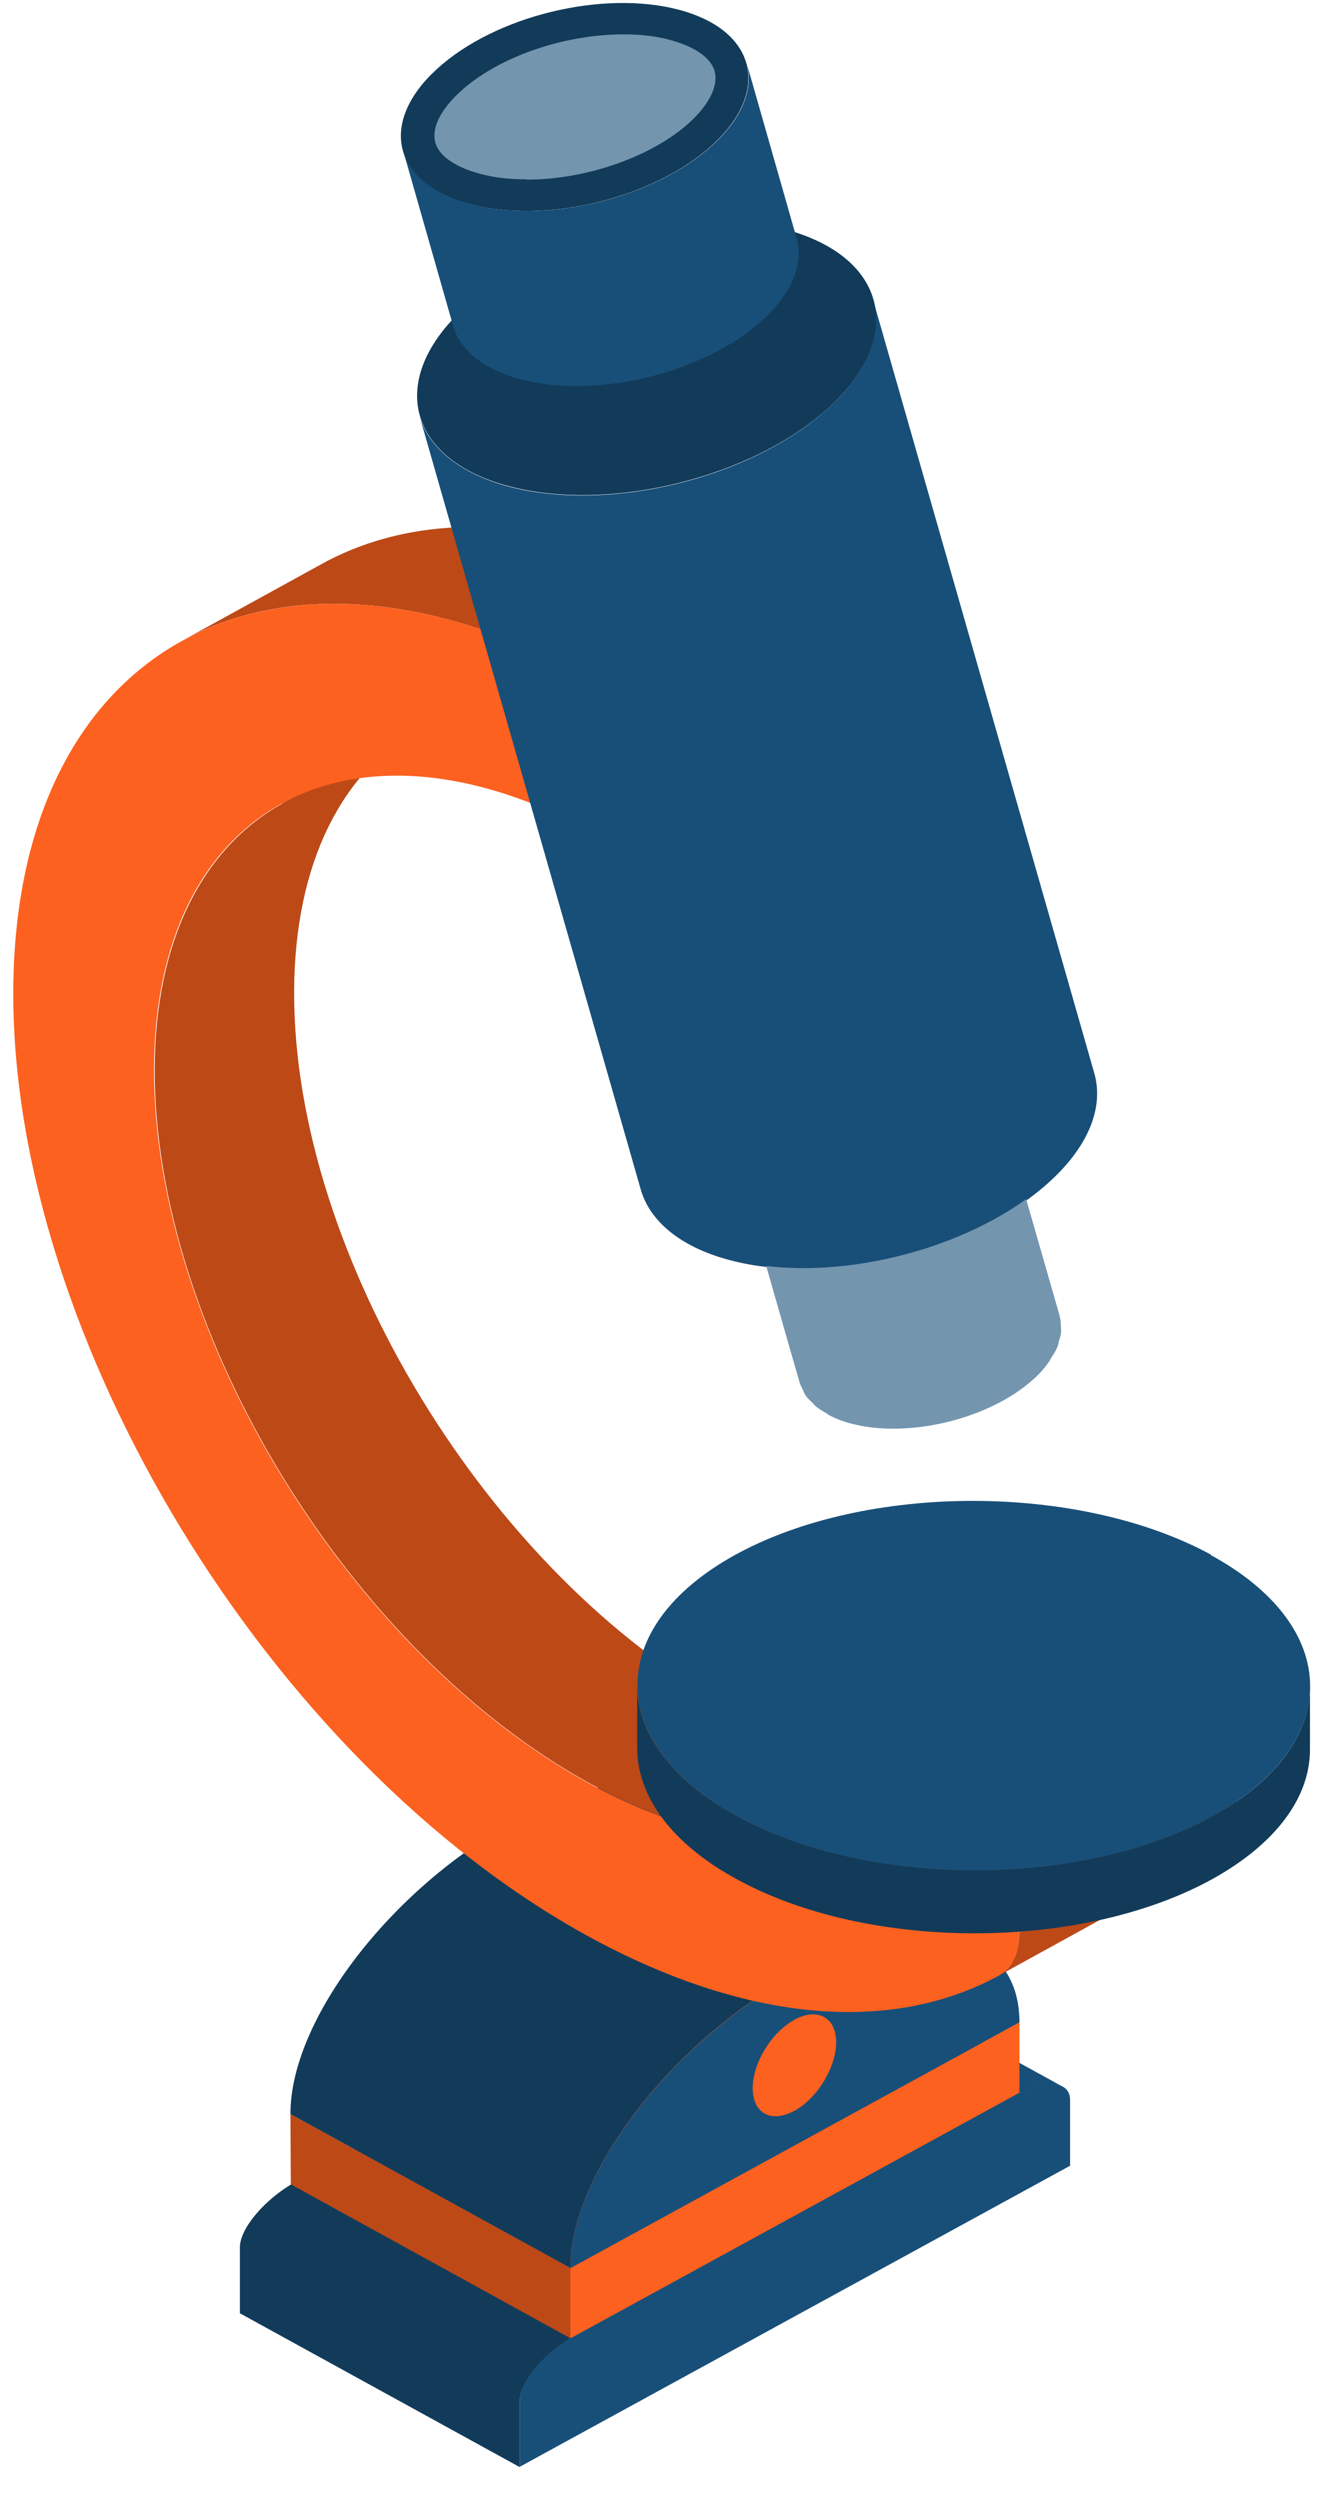 <svg width="39" height="73" viewBox="0 0 39 73" fill="none" xmlns="http://www.w3.org/2000/svg">
<path d="M22.881 56.431L31.056 60.931C30.774 60.775 30.24 60.858 29.627 61.198L21.462 56.708C22.074 56.367 22.609 56.284 22.891 56.441L22.881 56.431Z" fill="#184F78"/>
<path d="M16.826 68.185L8.66 63.684L21.443 56.699L29.618 61.19L16.826 68.185Z" fill="#184F78"/>
<path d="M16.826 68.185L8.651 63.693C7.747 64.19 7.008 65.056 7.008 65.617V67.541L15.183 72.032V70.109C15.183 69.547 15.912 68.682 16.816 68.185H16.826Z" fill="#123B5A"/>
<path d="M29.618 61.19C30.532 60.693 31.261 60.748 31.261 61.309C31.261 61.88 31.261 63.169 31.261 63.233L15.183 72.023V70.099C15.183 69.538 15.912 68.673 16.816 68.176L29.608 61.181L29.618 61.19Z" fill="#184F78"/>
<path d="M16.66 68.268L8.495 63.776L8.485 61.723L16.66 66.215V68.268Z" fill="#BD4917"/>
<path d="M16.66 66.215L8.485 61.724L21.608 54.544L29.783 59.045L16.66 66.215Z" fill="#FC611F"/>
<path d="M29.783 59.045V61.098L29.618 61.19L16.825 68.185L16.66 68.268V66.216L29.783 59.045Z" fill="#FC611F"/>
<path d="M14.182 57.213C14.405 57.333 14.707 57.315 15.047 57.131L23.222 61.621C22.882 61.806 22.58 61.824 22.357 61.704C19.907 60.361 16.641 58.557 14.191 57.213H14.182Z" fill="#184F78"/>
<path d="M16.262 55.133C16.262 54.774 16.126 54.517 15.912 54.397L24.077 58.889C24.301 59.008 24.427 59.266 24.437 59.625C24.437 60.352 23.893 61.254 23.222 61.622L15.047 57.131C15.718 56.763 16.262 55.87 16.262 55.133Z" fill="#184F78"/>
<path d="M15.902 54.397L24.068 58.888C23.844 58.768 23.543 58.777 23.202 58.971L15.027 54.48C15.368 54.296 15.679 54.277 15.893 54.397H15.902Z" fill="#FC611F"/>
<path d="M22.347 61.706L14.182 57.214C13.958 57.094 13.822 56.837 13.822 56.469C13.822 55.742 14.357 54.849 15.037 54.48L23.212 58.972C22.542 59.34 21.997 60.233 21.997 60.96C21.997 61.328 22.133 61.586 22.357 61.706H22.347Z" fill="#FC611F"/>
<path d="M23.202 57.674C26.828 55.695 29.773 56.312 29.783 59.045L16.66 66.225C16.66 63.491 19.586 59.653 23.202 57.674ZM23.212 61.632C23.883 61.263 24.427 60.371 24.427 59.634C24.427 58.907 23.873 58.613 23.202 58.981C22.531 59.349 21.987 60.242 21.987 60.969C21.987 61.705 22.531 62 23.202 61.632H23.212Z" fill="#184F78"/>
<path d="M23.202 58.972C23.873 58.604 24.427 58.898 24.427 59.625C24.427 60.352 23.883 61.254 23.212 61.622C22.541 61.99 21.997 61.687 21.997 60.96C21.997 60.233 22.532 59.34 23.212 58.972H23.202Z" fill="#FC611F"/>
<path d="M20.451 52.372C19.266 51.718 17.283 51.949 15.027 53.173C11.411 55.152 8.476 58.981 8.485 61.724L16.66 66.215C16.66 63.481 19.586 59.643 23.203 57.664C25.448 56.44 27.431 56.21 28.617 56.855L20.451 52.363V52.372Z" fill="#123B5A"/>
<path d="M8.233 23.461L12.316 21.215C10.021 22.476 8.602 25.154 8.593 28.965C8.573 36.623 14.279 45.984 21.317 49.831C24.447 51.543 27.412 51.948 29.755 50.991L25.672 53.237C23.329 54.194 20.374 53.789 17.244 52.077C10.206 48.23 4.49 38.869 4.52 31.211C4.529 27.41 5.958 24.731 8.252 23.461H8.233Z" fill="#BD4917"/>
<path d="M29.773 56.449L33.856 54.203C33.856 54.792 33.633 55.243 33.244 55.446L29.161 57.691C29.55 57.48 29.773 57.029 29.773 56.449Z" fill="#BD4917"/>
<path d="M29.773 54.865L33.856 52.62V54.194L29.773 56.448V54.865Z" fill="#BD4917"/>
<path d="M32.019 54.645L36.111 52.39L36.101 53.844L32.019 56.09V54.645Z" fill="#BD4917"/>
<path d="M23.416 49.933L27.499 47.687L36.111 52.39L32.019 54.645L23.416 49.933Z" fill="#BD4917"/>
<path d="M5.316 18.711L9.399 16.466C12.471 14.773 16.719 15.012 21.404 17.57L17.321 19.816C12.636 17.257 8.388 17.018 5.316 18.711Z" fill="#BD4917"/>
<path d="M17.321 19.816L21.404 17.57L21.394 22.044L17.311 24.299L17.321 19.816Z" fill="#BD4917"/>
<path d="M17.321 19.816V24.299C10.264 20.451 4.519 23.553 4.5 31.211C4.48 38.869 10.186 48.23 17.224 52.077C20.354 53.789 23.319 54.185 25.652 53.237V52.63L23.406 51.396V49.942L32.019 54.645V56.09L29.773 54.866V56.449C29.773 57.038 29.54 57.489 29.161 57.692C25.963 59.422 21.725 59.008 17.214 56.55C7.902 51.461 0.359 39.081 0.388 28.956C0.417 18.831 8.019 14.726 17.321 19.816Z" fill="#FC611F"/>
<path d="M18.721 34.738L12.257 12.15C12.519 13.052 13.384 13.798 14.813 14.194C17.759 14.994 21.968 13.973 24.213 11.902C25.37 10.843 25.778 9.702 25.506 8.754L31.97 31.341C32.242 32.298 31.834 33.431 30.677 34.489C28.432 36.551 24.223 37.582 21.278 36.781C19.849 36.394 18.983 35.64 18.721 34.738Z" fill="#184F78"/>
<path d="M22.959 6.701C25.905 7.501 26.468 9.83 24.223 11.892C21.977 13.954 17.768 14.985 14.823 14.184C11.878 13.383 11.314 11.054 13.559 8.993C15.805 6.922 20.014 5.9 22.959 6.701Z" fill="#123B5A"/>
<path d="M13.238 9.517L11.78 4.409C11.975 5.09 12.636 5.661 13.715 5.955C15.941 6.563 19.129 5.789 20.83 4.225C21.705 3.424 22.016 2.568 21.812 1.841L23.27 6.949C23.474 7.676 23.163 8.532 22.288 9.333C20.587 10.898 17.399 11.671 15.173 11.063C14.094 10.769 13.433 10.198 13.238 9.517Z" fill="#184F78"/>
<path d="M19.868 0.294C22.094 0.902 22.522 2.66 20.821 4.224C19.12 5.789 15.931 6.562 13.705 5.955C11.479 5.347 11.051 3.589 12.753 2.025C14.454 0.46 17.632 -0.313 19.868 0.294Z" fill="#123B5A"/>
<path d="M15.377 5.236C14.862 5.236 14.396 5.181 13.977 5.061C13.278 4.868 12.811 4.537 12.714 4.15C12.607 3.736 12.869 3.202 13.443 2.678C14.532 1.675 16.447 1.003 18.216 1.003C18.731 1.003 19.198 1.058 19.616 1.178C20.315 1.371 20.782 1.702 20.879 2.089C20.986 2.503 20.724 3.037 20.16 3.561C19.071 4.564 17.146 5.245 15.387 5.245L15.377 5.236Z" fill="#7495AE"/>
<path d="M22.386 36.973C22.726 38.151 23.047 39.293 23.367 40.388C23.387 40.452 23.426 40.517 23.455 40.581C23.484 40.636 23.494 40.692 23.533 40.738C23.581 40.811 23.649 40.885 23.727 40.95C23.766 40.986 23.795 41.032 23.844 41.069C23.931 41.143 24.048 41.207 24.155 41.272C24.194 41.299 24.223 41.327 24.272 41.345C24.437 41.428 24.631 41.502 24.835 41.557C26.527 42.017 28.938 41.428 30.221 40.241C30.386 40.093 30.522 39.937 30.629 39.781C30.668 39.734 30.687 39.679 30.716 39.633C30.784 39.532 30.852 39.431 30.891 39.32C30.921 39.256 30.921 39.201 30.94 39.136C30.969 39.053 30.998 38.961 30.998 38.879C30.998 38.814 30.998 38.75 30.988 38.685C30.988 38.612 30.988 38.529 30.959 38.455C30.959 38.455 30.959 38.437 30.959 38.428L29.978 35.013C27.936 36.476 24.894 37.258 22.386 36.964V36.973Z" fill="#7495AE"/>
<path d="M38.269 49.242V51.083C38.269 52.455 37.307 53.817 35.412 54.866C31.582 56.974 25.36 56.974 21.521 54.866C19.577 53.808 18.614 52.418 18.614 51.028V49.187C18.614 50.577 19.586 51.967 21.53 53.025C25.38 55.124 31.601 55.124 35.421 53.025C37.317 51.985 38.269 50.614 38.269 49.242Z" fill="#123B5A"/>
<path d="M35.373 45.404C39.222 47.503 39.242 50.918 35.422 53.026C31.592 55.133 25.37 55.133 21.531 53.026C17.672 50.918 17.652 47.503 21.482 45.395C25.302 43.297 31.524 43.297 35.383 45.395L35.373 45.404Z" fill="#184F78"/>
</svg>
